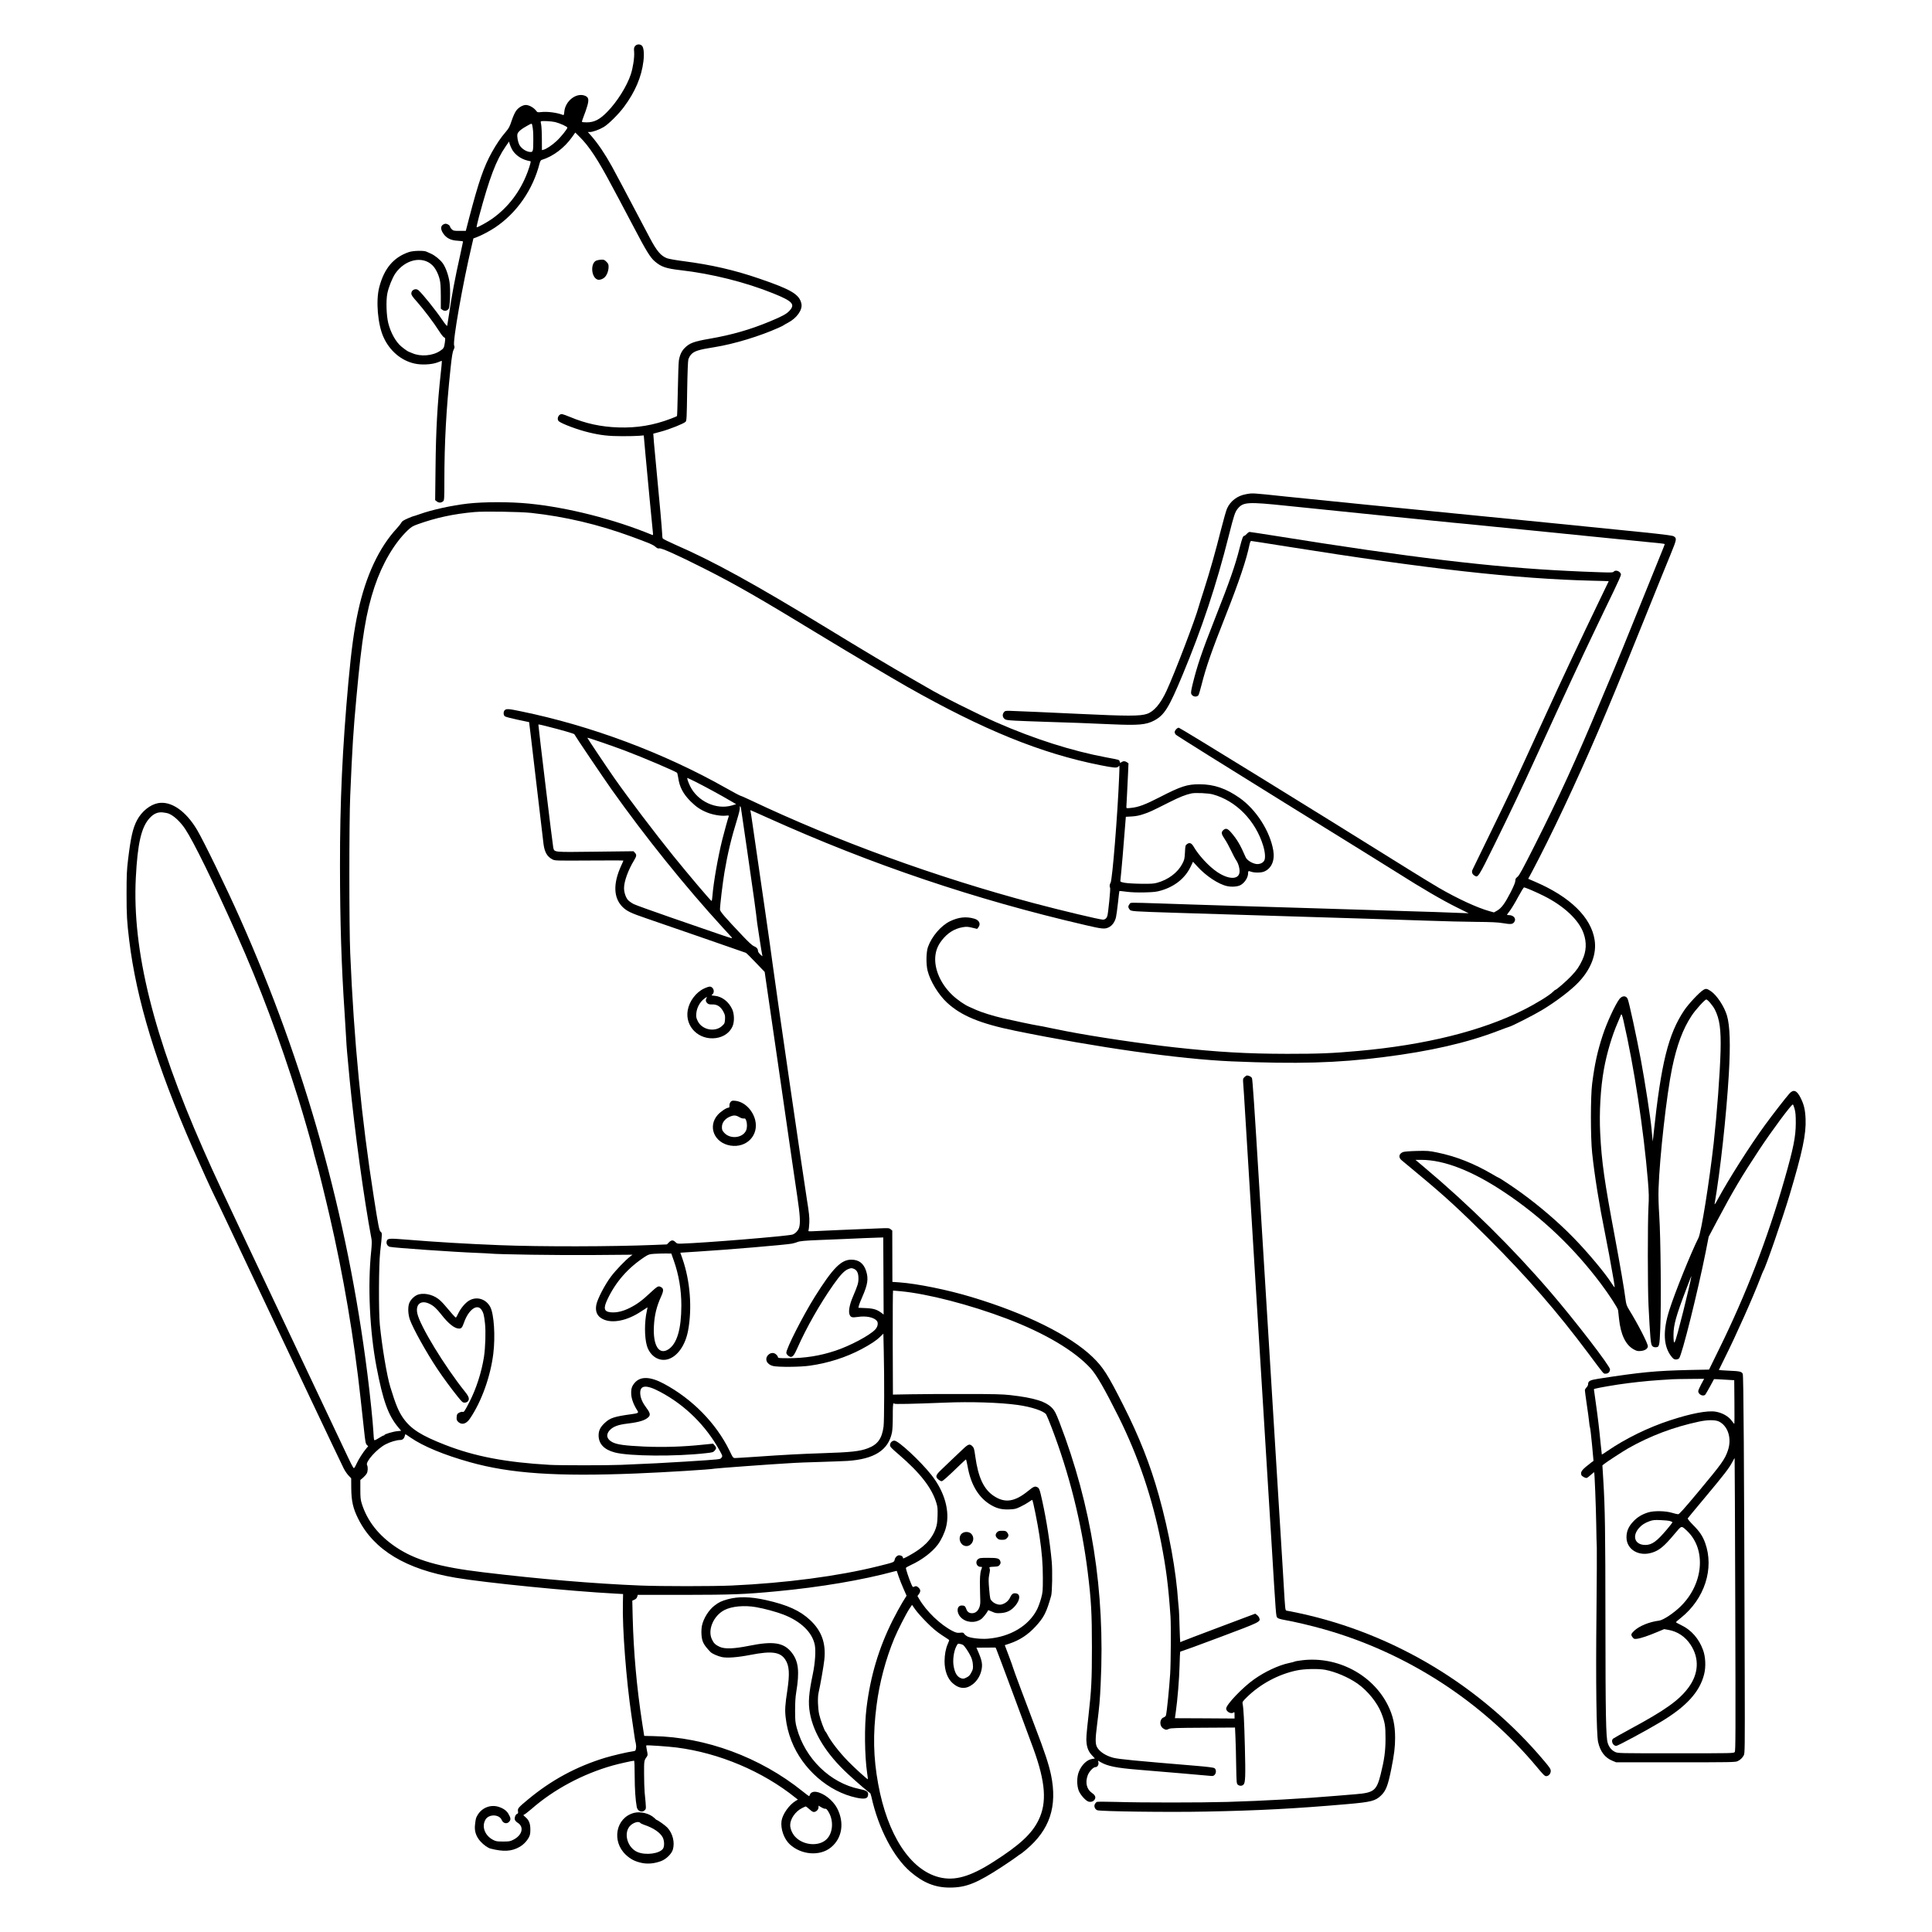 <?xml version="1.0" standalone="no"?>
<!DOCTYPE svg PUBLIC "-//W3C//DTD SVG 20010904//EN"
 "http://www.w3.org/TR/2001/REC-SVG-20010904/DTD/svg10.dtd">
<svg version="1.0" xmlns="http://www.w3.org/2000/svg"
 width="3000pt" height="3000pt" viewBox="0 0 3000 3000"
 preserveAspectRatio="xMidYMid meet">
<g transform="translate(0,3000) scale(0.1,-0.1)"
fill="#000000" stroke="none">
<path d="M9861 29284 c-17 -21 -19 -35 -14 -92 6 -84 -17 -240 -52 -347 -60
-182 -211 -423 -362 -578 -119 -123 -205 -167 -323 -167 -38 0 -71 3 -73 8 -3
4 10 43 27 87 18 44 43 117 56 162 27 96 20 132 -33 155 -135 57 -311 -78
-325 -250 -4 -44 -7 -52 -21 -47 -87 36 -243 56 -336 45 -52 -6 -62 -4 -73 12
-38 54 -113 97 -166 98 -49 0 -115 -39 -151 -89 -20 -27 -49 -91 -70 -155 -32
-97 -44 -118 -96 -179 -73 -85 -138 -180 -213 -314 -123 -222 -201 -445 -350
-1013 l-53 -205 -96 0 c-87 0 -98 2 -121 24 -14 14 -26 30 -26 37 0 24 -52 56
-80 49 -68 -17 -79 -75 -27 -151 49 -72 118 -107 224 -112 45 -3 83 -8 83 -12
0 -5 -20 -98 -44 -208 -81 -359 -133 -640 -176 -937 -12 -82 -24 -156 -26
-164 -3 -8 -34 29 -73 87 -107 157 -305 404 -373 465 -43 37 -111 6 -111 -50
0 -24 18 -51 88 -129 103 -116 267 -333 344 -456 30 -48 64 -91 76 -96 21 -10
21 -14 13 -78 -12 -85 -17 -95 -75 -133 -116 -77 -301 -92 -431 -35 -20 9 -42
18 -49 20 -15 3 -65 37 -121 83 -86 72 -165 213 -203 364 -29 117 -37 343 -15
458 18 94 77 242 124 312 151 218 420 279 575 129 48 -46 92 -131 114 -219 13
-52 17 -113 18 -262 l0 -194 26 -19 c32 -24 73 -16 96 18 21 33 30 287 14 407
-15 108 -60 236 -106 299 -42 58 -125 124 -185 150 -25 11 -56 25 -69 31 -39
19 -207 15 -271 -7 -239 -81 -385 -254 -461 -546 -55 -208 -24 -576 65 -773
95 -213 274 -366 482 -412 108 -25 265 -17 357 17 l67 26 0 -27 c0 -14 -7 -84
-15 -156 -53 -484 -76 -884 -82 -1466 l-6 -515 27 -21 c30 -24 69 -22 98 4 16
15 18 42 18 312 0 595 29 1125 96 1751 20 188 31 255 47 287 16 34 18 47 9 67
-26 57 132 957 273 1552 l26 112 47 17 c79 30 203 95 287 151 339 226 591 589
695 1002 7 25 18 45 28 48 179 54 355 186 476 357 l49 69 69 -69 c145 -142
286 -357 503 -768 26 -49 76 -142 110 -205 34 -63 138 -259 230 -435 186 -356
253 -465 323 -524 99 -85 173 -110 397 -136 485 -55 1013 -187 1445 -362 295
-119 341 -168 250 -267 -48 -52 -108 -85 -310 -169 -301 -125 -586 -207 -932
-267 -248 -43 -313 -68 -390 -147 -46 -48 -74 -110 -87 -193 -5 -36 -12 -243
-16 -460 -4 -217 -10 -398 -13 -401 -4 -4 -45 -21 -92 -39 -271 -104 -531
-147 -820 -137 -270 9 -508 61 -750 163 -58 24 -116 44 -128 44 -51 0 -83 -79
-44 -112 48 -40 297 -133 467 -173 182 -44 307 -58 515 -58 107 0 227 2 265 6
l71 6 27 -302 c33 -361 105 -1120 114 -1196 5 -50 5 -54 -13 -46 -589 243
-1306 425 -1909 485 -291 29 -698 29 -955 0 -249 -29 -551 -95 -744 -164 -53
-19 -96 -33 -96 -31 0 2 -39 -14 -87 -34 -68 -30 -91 -45 -102 -67 -8 -16 -39
-56 -70 -89 -276 -298 -481 -737 -600 -1284 -63 -288 -105 -596 -151 -1096
-94 -1042 -132 -1862 -131 -2860 1 -886 22 -1545 72 -2290 11 -165 22 -343 24
-395 6 -122 14 -217 55 -645 76 -780 221 -1843 339 -2468 5 -31 4 -92 -5 -180
-57 -536 -24 -1246 82 -1802 102 -532 182 -753 340 -941 l43 -51 -58 -6 c-63
-5 -201 -46 -201 -59 0 -4 -6 -8 -12 -8 -7 0 -42 -18 -77 -41 -43 -27 -66 -37
-71 -29 -4 6 -10 68 -13 138 -7 135 -50 556 -92 887 -310 2456 -967 4806
-1980 7079 -206 464 -560 1192 -664 1368 -175 296 -405 454 -606 417 -125 -23
-256 -129 -328 -266 -65 -124 -97 -264 -139 -613 -19 -159 -23 -234 -23 -530
0 -336 6 -430 41 -720 112 -924 422 -1938 987 -3230 128 -292 283 -632 339
-745 28 -55 121 -251 208 -435 87 -184 300 -636 475 -1005 174 -368 535 -1131
802 -1695 267 -564 501 -1056 521 -1094 20 -39 54 -88 76 -110 l39 -41 1 -150
c2 -205 27 -316 109 -480 241 -482 741 -784 1512 -914 461 -78 1786 -210 2475
-246 l125 -7 -3 -142 c-10 -393 52 -1193 134 -1751 20 -132 40 -274 46 -315 5
-41 14 -90 20 -108 5 -19 7 -53 4 -77 -7 -42 -8 -43 -54 -50 -87 -12 -306 -64
-424 -99 -447 -136 -836 -346 -1198 -647 -151 -125 -164 -140 -157 -183 4 -28
2 -36 -13 -41 -24 -7 -44 -58 -36 -90 4 -14 23 -36 45 -49 102 -64 70 -192
-64 -261 -54 -28 -66 -30 -164 -30 -96 0 -111 3 -157 27 -128 68 -179 209
-114 316 53 86 213 81 250 -8 23 -56 85 -68 120 -23 24 31 21 55 -16 119 -30
51 -83 87 -159 110 -123 35 -254 -18 -320 -131 -26 -43 -29 -58 -40 -157 -10
-94 19 -179 87 -253 48 -53 115 -100 155 -110 201 -51 326 -44 448 25 62 35
116 91 147 150 19 36 23 60 23 125 -1 94 -22 145 -82 194 -24 20 -32 31 -21
31 9 0 63 41 120 90 347 304 797 545 1263 676 83 24 307 74 330 74 6 0 10 -86
10 -238 1 -206 11 -361 32 -480 11 -66 81 -94 124 -51 24 24 24 18 -1 274 -5
55 -9 188 -9 295 -1 199 0 204 42 262 16 23 16 30 2 98 -8 40 -13 75 -11 77 7
8 344 -16 472 -32 662 -85 1336 -370 1846 -780 l37 -29 -36 -21 c-101 -62
-203 -207 -218 -312 -16 -122 38 -276 127 -360 179 -167 469 -190 641 -49 175
143 212 386 94 611 -65 122 -209 234 -323 251 -49 7 -88 -10 -99 -46 -3 -11
-9 -20 -13 -20 -4 0 -49 34 -100 75 -656 528 -1504 842 -2318 857 l-141 3 -32
205 c-85 553 -133 1095 -147 1640 l-6 255 33 15 c23 10 37 25 43 45 l9 30 716
0 c751 1 941 8 1446 56 677 64 1320 173 1824 309 19 5 35 8 36 7 1 -1 14 -40
29 -87 16 -47 50 -133 76 -191 l47 -107 -64 -103 c-35 -57 -103 -183 -152
-279 -215 -429 -346 -867 -406 -1360 -35 -283 -30 -741 10 -1015 8 -49 12 -91
11 -93 -6 -6 -211 180 -305 277 -141 145 -269 310 -326 421 -10 19 -21 37 -25
40 -17 11 -82 187 -100 269 -21 94 -26 264 -10 334 29 127 81 426 90 516 27
256 -42 447 -220 614 -158 148 -352 236 -685 311 -237 54 -432 58 -595 13 -99
-28 -137 -46 -205 -98 -89 -68 -170 -196 -195 -310 -7 -32 -11 -91 -8 -135 7
-115 31 -162 141 -277 26 -26 112 -64 177 -78 83 -17 242 -5 448 35 323 63
457 45 535 -73 63 -95 71 -218 33 -474 -35 -228 -40 -308 -27 -422 15 -134 43
-245 91 -369 171 -437 575 -789 1010 -881 135 -28 180 -14 180 56 0 41 -30 59
-136 80 -453 92 -843 472 -972 947 -23 87 -26 115 -26 272 0 121 5 208 17 280
54 326 36 483 -69 618 -123 157 -285 183 -664 106 -235 -47 -376 -52 -455 -16
-65 30 -93 56 -121 117 -70 147 26 368 196 455 114 58 306 76 486 45 134 -23
317 -73 429 -116 269 -104 445 -273 486 -467 19 -91 6 -283 -29 -452 -64 -305
-75 -445 -47 -606 56 -318 258 -642 593 -952 149 -137 329 -292 340 -292 5 0
15 -26 22 -57 108 -491 343 -941 608 -1169 199 -170 382 -244 608 -244 256 0
420 66 819 327 88 58 186 125 218 149 31 24 60 44 63 44 4 0 43 31 88 69 367
309 487 670 386 1161 -35 164 -98 357 -246 742 -146 382 -344 912 -344 923 0
5 -29 86 -64 179 l-64 170 72 24 c159 53 287 137 405 265 131 142 170 219 243
477 16 58 22 385 9 531 -26 289 -81 644 -147 942 -40 183 -47 201 -81 216 -35
16 -56 7 -137 -59 -210 -172 -363 -194 -536 -78 -155 103 -241 287 -286 613
-16 116 -21 133 -45 158 -42 41 -63 35 -147 -45 -42 -40 -117 -111 -167 -158
-49 -48 -125 -119 -167 -160 -90 -85 -98 -111 -47 -154 17 -14 39 -26 50 -26
18 0 86 61 287 255 46 44 86 81 90 83 4 1 15 -43 25 -98 46 -274 158 -472 330
-588 107 -71 192 -95 314 -90 89 3 106 7 177 41 44 21 101 53 128 72 26 19 52
35 56 35 10 0 84 -366 112 -555 39 -262 53 -437 53 -655 0 -201 -1 -222 -26
-315 -15 -55 -42 -131 -61 -170 -129 -260 -420 -434 -772 -461 -106 -8 -264
10 -314 36 -19 10 -41 28 -48 40 -12 20 -20 22 -65 17 -44 -4 -61 0 -112 25
-191 96 -414 310 -525 504 l-24 41 22 30 c29 40 28 68 -3 98 -26 27 -46 31
-75 15 -15 -8 -21 -2 -40 43 -36 82 -88 240 -83 251 2 6 38 27 80 46 167 76
331 201 417 318 52 71 105 183 126 269 63 246 -22 549 -226 808 -171 216 -514
535 -576 535 -36 0 -68 -32 -68 -70 0 -25 18 -45 133 -143 337 -290 516 -520
587 -755 19 -62 21 -90 18 -200 -3 -104 -9 -140 -29 -198 -61 -169 -188 -297
-419 -423 -84 -45 -90 -47 -90 -26 0 17 -30 35 -58 35 -30 0 -63 -32 -70 -69
-9 -40 -7 -39 -256 -101 -617 -154 -1438 -262 -2276 -300 -289 -13 -1092 -13
-1415 0 -718 29 -1566 100 -2445 206 -680 81 -1050 188 -1350 389 -270 181
-447 406 -532 675 -20 64 -23 96 -23 222 l0 147 43 36 c23 21 49 50 57 66 18
33 20 102 4 130 -27 50 153 251 287 321 72 38 173 68 230 68 35 0 59 22 69 63
4 15 9 27 10 27 2 0 39 -24 82 -54 196 -135 523 -270 921 -381 627 -176 1346
-225 2582 -175 449 18 1161 62 1215 75 24 6 917 71 1090 80 66 3 140 8 165 10
25 2 198 9 385 14 187 6 378 13 425 16 416 28 633 166 690 440 8 37 13 135 13
253 -1 127 3 194 10 199 6 4 12 2 14 -3 3 -10 279 -4 785 16 401 17 857 2
1131 -36 214 -30 407 -94 442 -148 8 -12 46 -103 84 -202 275 -718 466 -1483
560 -2239 55 -443 66 -642 66 -1175 0 -503 -8 -660 -52 -1050 -36 -322 -39
-368 -31 -438 9 -81 36 -139 87 -192 23 -23 41 -44 41 -45 0 -1 -19 -5 -42 -8
-81 -11 -167 -95 -208 -204 -31 -82 -31 -206 0 -288 26 -66 109 -159 154 -171
38 -9 73 3 92 31 24 36 11 69 -40 104 -83 57 -108 162 -66 275 22 58 86 126
118 126 31 0 55 35 48 70 l-6 31 43 -25 c106 -61 246 -89 581 -116 331 -27
1047 -88 1113 -95 44 -5 55 -3 72 14 29 29 28 86 -1 105 -16 10 -103 21 -278
36 -975 81 -1203 103 -1295 126 -117 31 -214 95 -252 167 -26 51 -26 126 1
337 38 307 45 383 57 645 70 1432 -140 2762 -641 4063 -51 132 -72 173 -106
211 -97 108 -279 165 -656 208 -125 14 -252 17 -703 17 -302 1 -678 -1 -835
-4 l-285 -5 -3 807 c-1 445 1 808 5 808 5 0 58 -5 118 -10 417 -39 1075 -209
1645 -425 592 -224 1057 -500 1307 -775 91 -101 216 -318 432 -750 306 -615
524 -1259 660 -1950 79 -407 113 -672 146 -1150 9 -140 6 -714 -5 -890 -15
-230 -49 -572 -65 -645 -2 -11 -18 -26 -35 -32 -67 -25 -71 -134 -5 -174 36
-23 48 -23 88 -4 27 12 116 15 528 17 l496 3 7 -155 c4 -85 9 -281 11 -435 5
-269 6 -281 26 -298 28 -22 64 -22 88 2 29 29 33 128 21 591 -10 394 -20 590
-35 665 -6 27 1 37 67 102 208 204 489 355 771 414 120 26 343 30 447 10 162
-32 354 -114 498 -213 157 -110 309 -297 372 -460 56 -145 64 -196 64 -393 0
-197 -18 -328 -76 -560 -63 -249 -104 -282 -383 -305 -71 -6 -207 -17 -301
-25 -504 -43 -1144 -79 -1694 -95 -419 -12 -1340 -12 -1730 0 -156 4 -292 5
-300 0 -9 -5 -22 -20 -29 -34 -18 -33 0 -80 37 -95 48 -19 1100 -33 1687 -21
827 16 1392 46 2197 116 367 32 434 49 521 132 78 75 108 152 161 415 45 227
59 337 59 482 0 199 -32 346 -113 508 -238 475 -782 761 -1327 697 -59 -7
-112 -16 -118 -20 -5 -4 -47 -15 -92 -24 -160 -34 -374 -134 -542 -254 -179
-127 -431 -392 -431 -452 0 -52 83 -93 118 -58 9 9 12 0 12 -42 l0 -55 -463 3
-463 2 13 93 c27 188 54 518 59 717 3 113 7 211 9 217 3 7 12 13 22 13 10 1
279 99 598 219 626 235 631 238 609 297 -5 15 -21 36 -36 47 l-27 20 -553
-208 c-304 -114 -565 -214 -580 -221 -15 -8 -29 -14 -31 -14 -2 0 -7 107 -11
237 -3 131 -8 249 -10 263 -2 14 -7 68 -11 120 -33 491 -141 1087 -301 1660
-133 477 -304 911 -554 1405 -239 473 -311 585 -475 744 -351 337 -1033 676
-1877 930 -373 113 -847 209 -1127 229 l-104 7 -1 398 -1 399 -25 20 c-24 20
-34 20 -180 14 -446 -18 -869 -36 -979 -42 -119 -6 -124 -6 -116 12 4 11 9 64
12 119 3 82 -3 145 -37 355 -73 466 -482 3273 -530 3640 -16 124 -70 506 -120
850 -81 556 -137 943 -201 1385 -11 77 -22 148 -25 158 -3 9 -3 17 -1 17 2 0
125 -54 273 -121 1613 -726 3212 -1266 4929 -1664 260 -61 299 -64 360 -35 55
26 97 85 114 158 6 26 20 127 31 226 10 98 20 179 22 181 2 1 53 -4 113 -12
73 -9 167 -13 280 -10 147 4 182 8 260 31 210 63 368 191 453 368 l37 77 64
-70 c136 -151 335 -282 468 -309 70 -15 158 -8 203 15 64 33 119 116 120 181
0 41 4 44 48 28 51 -18 155 -17 200 2 116 48 170 172 143 330 -51 298 -265
632 -521 813 -211 148 -397 212 -620 213 -195 1 -291 -30 -625 -202 -224 -115
-328 -154 -443 -165 -71 -8 -72 -7 -72 16 0 13 4 98 10 189 5 91 12 237 16
326 l7 161 -24 17 c-29 20 -58 21 -86 1 -19 -14 -21 -13 -27 10 -7 28 3 25
-211 65 -532 100 -1110 284 -1696 540 -308 135 -884 424 -1084 545 -38 23
-160 93 -270 155 -227 128 -783 460 -1265 755 -1140 696 -1783 1050 -2379
1309 -100 44 -186 87 -190 95 -5 9 -9 41 -9 72 -1 30 -13 177 -26 325 -26 275
-77 825 -101 1084 -7 80 -12 145 -11 146 0 0 54 14 119 32 138 37 357 125 383
153 16 17 18 61 24 477 5 297 12 470 19 494 7 21 23 51 38 68 48 58 117 80
371 120 300 48 700 169 997 303 39 17 72 34 75 38 3 3 34 21 70 40 131 69 222
197 205 288 -28 148 -152 223 -652 394 -390 134 -743 215 -1181 272 -113 14
-227 35 -255 45 -95 36 -161 114 -269 320 -394 747 -530 1004 -586 1105 -111
200 -212 349 -319 473 l-55 62 31 0 c46 0 147 37 216 78 75 45 232 201 314
312 174 234 273 467 302 709 14 117 5 211 -22 240 -29 30 -82 28 -108 -5z
m-1242 -1179 c74 -18 191 -71 191 -87 0 -21 -103 -149 -170 -210 -70 -65 -157
-122 -200 -133 l-25 -6 -1 178 c0 98 -6 197 -11 220 -6 23 -8 44 -5 48 11 11
159 4 221 -10z m-355 -47 c14 -66 17 -109 17 -232 0 -170 -4 -186 -42 -186
-63 0 -143 52 -175 112 -21 41 -37 125 -30 163 7 37 58 81 159 136 63 35 65
35 71 7z m-316 -373 c43 -83 138 -153 241 -178 l52 -12 -6 -35 c-4 -19 -23
-78 -42 -130 -112 -300 -297 -545 -548 -725 -73 -52 -222 -135 -243 -135 -5 0
11 73 35 163 165 612 266 878 416 1095 l51 74 11 -39 c7 -21 21 -56 33 -78z
m297 -5649 c526 -57 1040 -178 1555 -366 278 -102 341 -128 378 -161 26 -23
41 -29 59 -24 33 8 276 -101 683 -306 500 -252 853 -454 1895 -1089 375 -228
1036 -620 1270 -753 1188 -673 2079 -1035 2997 -1218 217 -43 259 -46 282 -24
8 8 16 15 18 15 2 0 0 -75 -4 -167 -23 -582 -106 -1609 -133 -1650 -16 -24
-19 -61 -7 -80 8 -13 -30 -391 -43 -435 -12 -38 -36 -58 -70 -58 -48 0 -653
144 -1070 255 -1508 400 -3069 968 -4401 1600 -72 34 -141 65 -155 68 -13 3
-116 58 -229 122 -963 544 -2090 966 -3178 1189 -195 41 -228 43 -254 19 -23
-21 -24 -75 0 -95 9 -9 98 -32 197 -53 99 -20 181 -38 181 -38 1 -1 50 -411
108 -912 58 -500 110 -943 116 -984 17 -124 56 -192 135 -234 40 -22 43 -22
573 -19 292 2 532 2 532 -1 0 -2 -16 -40 -36 -83 -126 -276 -118 -496 22 -636
65 -65 129 -96 364 -176 226 -77 1526 -527 1551 -537 9 -3 78 -72 154 -152
l139 -145 18 -127 c10 -69 91 -623 179 -1231 248 -1717 267 -1847 310 -2135
42 -281 49 -405 28 -475 -14 -48 -59 -95 -103 -110 -75 -24 -1376 -131 -1726
-141 -59 -2 -69 0 -92 24 -35 35 -63 34 -101 -4 l-31 -32 -196 -8 c-642 -27
-1765 -29 -2395 -4 -528 21 -980 48 -1449 86 -281 23 -300 21 -312 -27 -10
-37 14 -76 51 -85 61 -15 1008 -81 1355 -94 85 -3 173 -8 195 -10 138 -14
1048 -27 1589 -23 l628 5 -33 -25 c-77 -59 -226 -214 -300 -312 -96 -126 -215
-356 -230 -443 -19 -106 15 -178 104 -221 145 -71 377 -24 592 120 53 35 98
64 100 64 1 0 -4 -26 -11 -57 -38 -166 -38 -409 1 -540 48 -160 188 -250 327
-209 147 43 269 215 312 442 66 350 33 773 -86 1116 l-34 96 90 6 c50 4 127 9
171 11 459 28 1369 105 1472 124 29 6 67 17 86 25 36 15 114 22 332 31 72 3
238 10 370 15 132 5 285 12 340 15 55 2 143 6 195 7 l95 3 3 -598 3 -599 -34
26 c-69 52 -124 69 -245 74 l-113 5 7 30 c3 17 28 81 55 142 83 190 96 278 59
396 -37 120 -113 179 -231 179 -158 0 -287 -131 -566 -575 -185 -296 -443
-802 -443 -871 0 -25 43 -64 70 -64 32 0 56 33 105 145 140 315 346 677 557
978 107 152 171 219 232 242 41 16 50 16 82 4 51 -20 74 -66 74 -151 0 -71
-10 -104 -88 -288 -49 -114 -68 -216 -52 -266 17 -50 37 -57 131 -43 128 19
245 -5 293 -59 28 -32 17 -95 -26 -139 -87 -91 -388 -251 -614 -326 -244 -81
-471 -117 -739 -117 -133 0 -155 2 -155 15 0 9 -11 27 -25 40 -35 36 -88 34
-126 -4 -61 -62 -24 -148 74 -172 79 -19 423 -17 572 5 289 41 562 129 805
258 137 73 228 133 286 190 l51 49 6 -278 c10 -407 8 -1076 -3 -1163 -25 -190
-92 -282 -248 -340 -123 -46 -257 -61 -697 -75 -323 -10 -619 -26 -1045 -56
-151 -10 -291 -19 -311 -19 -36 0 -36 0 -92 116 -208 425 -577 801 -1017 1037
-213 114 -366 119 -455 14 -46 -54 -58 -95 -53 -182 5 -72 39 -162 95 -248 24
-36 14 -42 -96 -57 -257 -35 -326 -57 -406 -131 -73 -67 -100 -121 -100 -199
1 -131 87 -221 253 -264 224 -59 947 -64 1412 -11 103 11 116 15 137 39 29 34
29 48 0 82 l-24 27 -159 -16 c-300 -32 -610 -42 -910 -29 -300 14 -420 30
-493 67 -89 45 -107 116 -46 184 54 59 129 88 280 106 180 22 269 49 322 98
36 32 29 68 -25 139 -64 85 -94 152 -100 220 -11 142 86 154 308 36 391 -207
715 -528 929 -920 42 -76 42 -78 24 -102 -21 -28 6 -25 -553 -61 -350 -22
-526 -31 -1005 -51 -220 -9 -951 -9 -1110 0 -682 39 -1165 131 -1625 311 -367
143 -527 244 -646 410 -74 105 -119 211 -204 490 -53 174 -128 624 -162 965
-20 210 -17 931 5 1130 32 282 33 295 9 312 -23 15 -36 82 -106 528 -193 1228
-311 2444 -368 3800 -18 412 -18 2040 0 2445 33 768 47 998 98 1545 83 910
148 1305 280 1700 119 356 306 674 510 871 60 57 81 70 159 98 281 101 556
161 880 190 146 14 713 5 880 -13z m258 -3317 c212 -53 412 -111 415 -120 8
-21 443 -665 576 -854 526 -741 1143 -1509 1735 -2155 58 -63 116 -127 130
-142 23 -26 11 -23 -205 51 -126 44 -458 159 -739 255 -280 97 -538 190 -572
206 -34 17 -75 46 -92 65 -35 40 -61 119 -61 185 0 103 64 280 156 431 40 66
42 87 12 118 l-21 23 -593 -7 c-665 -8 -633 -11 -653 63 -8 26 -231 1876 -231
1909 0 7 26 2 143 -28z m1207 -377 c278 -105 776 -317 803 -342 4 -4 12 -37
18 -74 20 -146 76 -253 194 -371 85 -84 154 -131 257 -172 83 -34 209 -56 282
-49 49 5 57 4 52 -9 -13 -35 -67 -230 -100 -360 -68 -274 -136 -662 -153 -872
-3 -46 -9 -83 -14 -83 -12 0 -350 399 -590 695 -291 360 -703 904 -921 1215
-124 178 -418 617 -418 624 0 8 386 -125 590 -202z m1093 -483 c137 -69 401
-212 537 -293 l91 -53 -63 -19 c-242 -74 -538 62 -653 301 -32 68 -51 125 -40
125 3 0 60 -28 128 -61z m8029 -194 c362 -99 664 -407 783 -799 30 -99 37
-191 16 -229 -20 -38 -74 -60 -125 -53 -65 10 -144 60 -163 104 -83 192 -133
277 -226 385 -55 64 -84 72 -124 35 -33 -31 -29 -59 23 -135 26 -37 70 -118
99 -179 29 -62 66 -132 83 -156 35 -51 57 -141 48 -191 -20 -109 -174 -103
-346 13 -126 84 -287 258 -365 393 -33 57 -64 69 -103 40 -26 -19 -27 -26 -32
-129 -6 -102 -8 -114 -44 -182 -71 -133 -215 -241 -386 -289 -53 -15 -98 -18
-250 -16 -102 1 -216 8 -255 15 -60 11 -70 16 -68 33 14 119 55 596 78 906 l7
86 91 5 c66 4 118 14 182 36 94 31 116 41 400 184 165 83 254 118 346 138 61
13 262 4 331 -15z m-7327 -207 c2 -13 48 -324 101 -693 117 -818 122 -848 135
-960 14 -125 13 -123 53 -380 19 -126 38 -241 42 -255 6 -24 5 -23 -30 9 -20
19 -36 43 -36 54 0 33 -19 56 -63 75 -30 13 -85 64 -183 168 -271 286 -344
371 -344 401 0 69 43 423 70 582 47 281 107 532 197 821 25 80 43 157 41 172
-5 33 9 38 17 6z m-8882 -93 c79 -33 175 -123 251 -235 129 -192 444 -834 798
-1630 364 -816 669 -1630 957 -2550 81 -259 211 -710 236 -820 9 -41 24 -97
33 -125 8 -27 16 -57 17 -65 1 -8 5 -22 9 -30 9 -21 137 -541 191 -777 217
-936 382 -1908 484 -2848 16 -148 40 -367 53 -485 20 -187 25 -218 44 -236
l21 -21 -29 -34 c-50 -59 -122 -171 -153 -241 -16 -37 -34 -66 -40 -65 -13 4
-40 58 -169 332 -57 121 -460 974 -896 1895 -1036 2189 -1085 2294 -1277 2730
-770 1746 -1102 3086 -1044 4212 27 529 85 781 211 921 64 71 127 100 207 92
34 -3 77 -12 96 -20z m7840 -6940 c78 -222 117 -454 117 -698 -1 -365 -67
-590 -199 -678 -147 -97 -244 55 -227 361 9 172 42 306 114 463 40 89 38 122
-11 145 -36 17 -51 8 -162 -95 -123 -116 -203 -175 -316 -232 -108 -54 -207
-77 -297 -68 -104 11 -116 60 -48 204 130 273 320 488 581 659 55 35 68 40
145 45 47 3 125 5 175 5 l89 -1 39 -110z m3926 -5616 c92 -93 156 -146 236
-199 61 -39 112 -74 114 -76 2 -2 -8 -30 -22 -61 -32 -73 -49 -165 -50 -268 0
-144 45 -268 123 -339 105 -95 212 -100 318 -17 62 50 107 120 128 201 26 102
16 161 -59 330 l-15 35 148 1 149 1 14 -31 c14 -29 459 -1226 573 -1538 190
-523 213 -840 80 -1111 -103 -212 -293 -388 -701 -648 -361 -231 -602 -299
-841 -239 -448 112 -803 655 -948 1450 -75 410 -83 771 -25 1218 44 349 142
719 276 1042 49 119 185 386 234 459 l41 61 50 -72 c28 -40 108 -130 177 -199z
m563 -350 c23 -12 94 -117 125 -186 16 -35 28 -81 30 -122 4 -58 2 -73 -24
-121 -23 -44 -38 -60 -75 -78 -41 -21 -52 -22 -81 -13 -63 21 -100 80 -119
190 -16 92 1 223 38 299 25 51 27 53 58 46 17 -3 39 -10 48 -15z m-2136 -2545
c10 4 25 -10 45 -42 88 -138 75 -336 -28 -434 -121 -115 -365 -93 -489 45 -44
49 -74 121 -74 177 0 95 80 212 182 263 29 15 56 27 60 27 4 0 31 -21 59 -46
42 -37 56 -44 78 -39 33 8 61 40 61 72 l0 25 46 -27 c25 -15 52 -24 60 -21z"/>
<path d="M10932 14650 c-125 -59 -229 -197 -253 -337 -45 -255 174 -469 439
-432 118 17 211 82 255 178 33 71 31 197 -5 273 -54 115 -158 195 -268 205
-57 6 -58 6 -38 23 44 35 15 120 -41 120 -14 0 -54 -13 -89 -30z m38 -149
c-16 -31 -12 -56 13 -79 17 -16 34 -20 79 -19 75 2 129 -34 171 -113 25 -48
28 -63 25 -119 -4 -59 -7 -66 -45 -101 -109 -102 -311 -63 -378 74 -24 49 -27
65 -23 119 8 91 56 179 127 232 42 30 45 31 31 6z"/>
<path d="M11346 12891 c-12 -14 -20 -35 -19 -56 1 -26 -3 -35 -15 -35 -31 0
-119 -59 -165 -109 -163 -182 -56 -440 198 -480 250 -38 441 162 381 399 -41
158 -170 283 -310 297 -43 4 -54 2 -70 -16z m131 -236 c24 -15 54 -25 70 -23
24 3 29 -2 40 -32 17 -50 16 -116 -3 -157 -56 -116 -246 -135 -338 -33 -31 34
-36 47 -36 89 0 65 42 123 113 157 66 30 100 30 154 -1z"/>
<path d="M6475 9891 c-49 -23 -99 -74 -119 -123 -25 -59 -21 -175 9 -260 48
-136 257 -512 428 -768 84 -126 213 -301 314 -427 67 -83 78 -93 107 -93 19 0
40 8 49 18 31 34 21 72 -39 147 -320 399 -705 1031 -744 1221 -30 142 56 211
186 150 66 -31 110 -71 188 -170 110 -141 205 -216 274 -216 37 0 49 15 77 93
70 201 205 299 272 198 30 -44 40 -84 54 -211 14 -127 6 -374 -16 -520 -37
-236 -120 -495 -225 -698 -72 -141 -87 -163 -105 -156 -21 8 -73 -15 -85 -37
-6 -10 -10 -36 -10 -57 0 -33 6 -45 31 -66 55 -46 121 -25 176 56 179 262 319
652 363 1008 33 272 11 611 -46 723 -66 127 -211 172 -329 102 -59 -34 -128
-116 -168 -197 -17 -37 -35 -68 -39 -68 -7 0 -78 79 -170 190 -30 36 -76 82
-104 102 -96 73 -242 99 -329 59z"/>
<path d="M9260 25954 c-94 -40 -82 -257 17 -295 31 -11 85 6 116 39 33 34 57
101 57 159 0 38 -5 50 -34 79 -30 30 -39 33 -81 32 -25 -1 -59 -8 -75 -14z"/>
<path d="M19343 22325 c-129 -23 -237 -105 -289 -220 -14 -29 -56 -179 -95
-332 -84 -335 -175 -656 -264 -933 -37 -113 -72 -227 -80 -255 -48 -184 -377
-1045 -501 -1312 -93 -201 -196 -322 -304 -358 -107 -36 -298 -36 -1055 0
-416 20 -969 44 -1069 47 -71 2 -80 0 -97 -21 -26 -32 -24 -73 5 -100 22 -21
38 -24 178 -32 84 -4 313 -13 508 -19 335 -10 566 -18 985 -37 413 -18 532 -8
656 58 160 85 228 195 444 714 298 715 525 1397 715 2155 82 323 97 370 141
423 84 102 157 106 759 43 430 -45 649 -67 1625 -166 275 -28 565 -57 645 -65
80 -8 219 -22 310 -31 91 -9 181 -17 200 -19 50 -5 230 -23 400 -40 137 -13
285 -28 605 -60 77 -8 212 -21 300 -30 349 -35 466 -46 605 -61 160 -16 430
-43 500 -50 25 -2 90 -8 145 -14 150 -16 391 -40 468 -47 37 -3 67 -9 67 -13
0 -4 -23 -63 -51 -131 -28 -68 -188 -464 -356 -879 -167 -415 -335 -827 -373
-915 -38 -88 -138 -326 -223 -530 -373 -892 -634 -1463 -1014 -2217 -191 -378
-242 -473 -269 -493 -27 -21 -34 -33 -34 -61 0 -24 -23 -80 -70 -174 -90 -176
-144 -250 -211 -289 l-51 -29 -72 20 c-189 53 -493 193 -786 363 -74 43 -290
175 -480 293 -1457 910 -3537 2192 -3556 2192 -25 0 -64 -43 -64 -70 0 -10 8
-27 18 -38 9 -12 764 -484 1677 -1050 913 -565 1703 -1055 1755 -1089 391
-248 711 -435 945 -550 l170 -84 -145 5 c-294 12 -443 17 -765 26 -181 5 -395
12 -475 15 -80 3 -300 10 -490 15 -190 5 -408 12 -485 15 -77 3 -300 10 -495
15 -195 5 -420 12 -500 15 -80 3 -296 10 -480 15 -184 5 -398 12 -475 15 -77
3 -279 10 -450 15 -540 17 -484 18 -506 -9 -24 -30 -24 -52 1 -83 23 -30 24
-30 745 -53 429 -14 671 -21 1938 -60 268 -8 709 -22 980 -30 270 -8 699 -22
952 -31 253 -9 600 -18 771 -19 235 -2 336 -7 412 -20 122 -20 149 -18 174 16
38 50 -6 109 -82 109 -16 0 -30 2 -30 4 0 3 21 33 48 68 26 35 83 129 126 211
44 81 84 147 91 147 21 0 186 -71 304 -130 317 -158 549 -376 621 -584 50
-140 43 -278 -19 -411 -49 -105 -86 -159 -170 -248 -70 -75 -233 -217 -248
-217 -5 0 -20 -12 -34 -26 -52 -56 -259 -184 -468 -289 -649 -325 -1519 -541
-2556 -634 -412 -37 -612 -45 -1110 -45 -621 1 -1076 27 -1740 100 -491 54
-1249 166 -1680 250 -95 18 -222 44 -250 50 -70 16 -175 36 -204 40 -45 6
-384 77 -542 114 -148 34 -329 91 -414 129 -33 15 -80 36 -105 47 -75 32 -191
113 -268 188 -176 170 -275 396 -259 592 9 95 37 168 98 248 88 116 196 185
326 208 60 10 79 9 147 -7 l79 -19 18 23 c42 52 15 113 -60 135 -128 38 -246
25 -381 -40 -140 -69 -283 -236 -341 -400 -28 -80 -31 -267 -5 -369 40 -160
168 -370 299 -492 220 -205 515 -327 1057 -438 1266 -259 2555 -441 3365 -476
1019 -43 1633 -26 2365 67 716 90 1290 222 1765 404 88 34 169 63 180 66 37 7
380 182 505 257 220 132 457 312 575 438 192 204 280 438 246 654 -54 350
-378 667 -918 900 l-113 49 59 110 c287 539 689 1392 1021 2166 196 457 347
823 705 1710 280 695 341 844 427 1054 96 236 98 246 46 279 -16 10 -167 30
-478 62 -766 78 -1888 190 -2650 265 -881 86 -2509 249 -2900 290 -537 57
-505 55 -617 35z"/>
<path d="M19360 21710 c-15 -16 -32 -30 -38 -30 -20 0 -32 -31 -72 -185 -70
-276 -153 -515 -388 -1110 -200 -507 -273 -724 -343 -1009 -24 -102 -29 -134
-20 -153 19 -42 82 -53 110 -19 6 8 29 83 50 167 69 273 153 515 384 1099 198
502 314 849 358 1068 8 38 18 62 26 62 7 0 253 -38 546 -85 2185 -348 3571
-503 4745 -532 144 -3 262 -7 262 -8 0 -1 -79 -165 -176 -366 -240 -497 -534
-1121 -791 -1684 -367 -803 -418 -912 -543 -1180 -67 -143 -228 -476 -357
-740 -129 -264 -241 -493 -248 -510 -16 -37 -6 -68 30 -91 55 -36 58 -32 310
479 238 483 430 888 665 1402 438 958 699 1521 920 1980 40 83 92 191 115 240
24 50 93 193 154 319 61 126 111 239 111 251 0 49 -81 85 -111 49 -12 -14 -36
-16 -214 -10 -110 4 -240 8 -290 11 -49 3 -144 7 -210 10 -1172 56 -2447 208
-4547 545 -208 33 -385 60 -394 60 -9 0 -29 -13 -44 -30z"/>
<path d="M26450 14629 c-62 -37 -233 -220 -299 -319 -246 -369 -357 -815 -474
-1915 l-13 -120 -7 65 c-4 36 -9 94 -12 130 -13 154 -103 739 -166 1075 -68
364 -182 889 -204 942 -23 56 -86 56 -129 0 -67 -89 -197 -371 -259 -562 -83
-253 -125 -448 -164 -750 -26 -201 -26 -836 0 -1080 38 -357 111 -811 201
-1253 33 -160 90 -469 134 -724 10 -60 16 -108 13 -108 -3 0 -24 28 -46 63
-97 154 -368 478 -589 705 -234 240 -521 488 -816 702 -117 85 -334 230 -345
230 -4 0 -45 23 -92 51 -293 172 -571 283 -871 344 -123 25 -146 27 -315 23
-109 -3 -194 -10 -211 -17 -66 -27 -75 -84 -21 -128 19 -15 62 -50 94 -78 32
-27 116 -97 186 -155 387 -321 626 -540 1061 -975 617 -617 1072 -1140 1560
-1793 255 -342 229 -312 268 -312 39 0 66 28 66 67 0 51 -539 752 -923 1199
-588 685 -1268 1357 -1965 1942 l-133 112 88 0 c357 0 794 -170 1293 -503 578
-386 1071 -852 1495 -1416 126 -167 264 -379 270 -414 2 -18 10 -78 15 -135
26 -248 103 -407 230 -476 44 -24 60 -28 106 -24 64 5 108 33 112 71 5 37
-150 340 -293 572 -37 61 -44 82 -54 160 -21 163 -81 513 -166 970 -163 869
-204 1158 -227 1603 -17 326 5 711 58 1002 44 245 127 524 214 721 23 52 44
102 47 112 10 34 20 16 42 -80 164 -714 313 -1688 380 -2493 15 -188 17 -254
8 -405 -13 -256 -13 -1247 1 -1525 25 -496 34 -600 55 -626 13 -17 29 -24 51
-24 63 0 65 9 77 296 16 364 6 1414 -16 1744 -11 168 -15 313 -11 425 16 488
126 1463 210 1870 74 357 169 611 304 814 58 89 205 251 227 251 22 0 102 -95
134 -158 74 -146 96 -310 88 -637 -10 -366 -56 -973 -107 -1435 -70 -619 -193
-1386 -236 -1471 -114 -226 -366 -848 -452 -1120 -106 -331 -93 -573 38 -731
25 -30 39 -38 64 -38 19 0 40 8 49 18 44 48 289 1032 413 1652 l46 235 135
255 c241 454 378 685 649 1095 195 296 499 705 523 705 5 0 17 -30 27 -67 15
-53 19 -102 19 -223 -1 -213 -36 -387 -177 -880 -262 -915 -593 -1773 -1015
-2631 l-155 -316 -307 -6 c-524 -12 -753 -34 -1411 -136 -134 -21 -160 -35
-160 -87 0 -13 -11 -34 -25 -48 -14 -14 -25 -34 -25 -44 0 -11 13 -109 29
-218 17 -110 33 -233 37 -274 3 -41 10 -82 14 -90 4 -8 18 -127 31 -264 l23
-250 -34 -25 c-148 -113 -173 -145 -154 -196 7 -18 55 -45 79 -45 9 0 38 21
66 47 27 25 51 44 53 42 7 -8 27 -518 32 -799 2 -157 6 -323 9 -370 2 -47 0
-499 -5 -1005 -12 -1076 -1 -1891 25 -2014 33 -149 107 -246 224 -293 l56 -23
925 0 c844 0 928 1 960 17 44 21 75 50 97 91 17 30 18 101 15 1232 -10 3444
-18 4670 -31 4693 -19 35 -48 41 -216 48 -85 4 -155 9 -155 11 0 2 41 85 91
185 173 345 445 955 554 1243 21 55 41 105 45 110 33 45 298 810 409 1180 200
670 258 946 248 1180 -6 143 -25 223 -77 327 -59 119 -112 138 -177 64 -59
-67 -259 -325 -373 -481 -234 -320 -568 -846 -735 -1155 -33 -63 -54 -93 -51
-75 87 498 182 1363 221 2013 27 462 18 753 -29 913 -42 140 -156 314 -248
377 -62 42 -78 45 -118 21z m-235 -4671 c-59 -250 -95 -393 -162 -646 -53
-199 -67 -207 -67 -37 1 154 40 293 197 705 78 204 76 200 80 200 2 0 -19
-100 -48 -222z m201 -1453 c-25 -47 -46 -95 -46 -107 0 -52 80 -90 111 -52 7
9 40 66 74 128 l60 111 60 -2 c33 -1 104 -5 157 -9 l97 -6 3 -339 c2 -186 1
-339 -2 -339 -3 0 -18 19 -34 41 -54 76 -149 131 -258 149 -127 20 -380 -28
-706 -135 -341 -111 -695 -285 -977 -479 -44 -30 -81 -54 -82 -52 -1 1 -9 76
-18 166 -23 238 -42 398 -75 632 -17 114 -30 211 -30 216 0 9 136 35 370 72
173 27 454 58 645 70 88 6 180 12 205 13 25 2 146 4 268 5 l224 2 -46 -85z
m275 -578 c143 -70 203 -266 139 -451 -47 -138 -92 -201 -459 -641 -231 -276
-297 -350 -314 -348 -12 0 -56 11 -97 23 -100 30 -277 33 -365 6 -96 -29 -171
-74 -234 -142 -73 -78 -105 -151 -105 -245 0 -188 189 -303 395 -239 114 35
190 98 352 292 113 134 102 132 194 46 300 -285 256 -820 -97 -1168 -106 -106
-273 -217 -337 -225 -153 -19 -309 -83 -389 -159 -50 -48 -53 -62 -22 -101 19
-25 26 -27 67 -22 59 7 177 47 314 105 l108 45 68 -12 c140 -25 258 -104 340
-227 141 -210 130 -453 -31 -669 -146 -197 -359 -349 -898 -640 -140 -76 -263
-145 -272 -153 -38 -33 -3 -112 49 -112 25 0 474 242 690 372 399 239 605 465
674 738 30 117 23 272 -16 378 -64 176 -181 310 -334 384 -49 24 -89 46 -88
49 1 4 36 34 79 68 368 295 519 766 375 1164 -39 106 -85 175 -185 275 -56 57
-89 98 -85 105 4 7 109 134 233 282 345 413 408 494 465 603 15 29 29 52 30
50 2 -2 6 -1024 10 -2273 6 -2026 5 -2272 -8 -2290 -15 -20 -27 -20 -914 -20
-895 0 -898 0 -944 21 -55 26 -95 75 -115 141 -27 91 -34 428 -35 1868 -1
1438 -6 1767 -33 2210 l-14 230 21 18 c40 33 301 203 382 249 339 192 704 330
1100 414 131 28 250 28 306 1z m-758 -1546 c20 -7 37 -15 37 -20 0 -4 -38 -52
-84 -107 -158 -188 -235 -244 -337 -244 -162 0 -212 135 -98 264 42 48 91 79
166 106 49 17 76 20 168 16 61 -2 127 -9 148 -15z"/>
<path d="M19324 13275 c-23 -23 -25 -30 -20 -93 6 -68 10 -133 46 -722 33
-536 79 -1294 90 -1465 6 -88 19 -308 30 -490 11 -181 24 -402 30 -490 11
-171 57 -929 90 -1465 11 -179 24 -397 30 -485 6 -88 19 -308 30 -490 40 -663
50 -823 60 -975 6 -85 19 -303 30 -485 75 -1238 73 -1211 94 -1234 12 -13 47
-24 114 -36 151 -26 430 -92 617 -146 1285 -365 2453 -1122 3303 -2141 95
-115 119 -138 141 -138 38 0 71 38 71 81 0 29 -16 53 -101 154 -976 1161
-2329 1978 -3801 2295 -102 22 -193 40 -201 40 -11 0 -17 16 -21 58 -6 62 -7
73 -36 567 -11 182 -24 402 -30 490 -6 88 -19 306 -30 485 -33 536 -79 1294
-90 1465 -6 88 -19 309 -30 490 -11 182 -24 402 -30 490 -6 88 -19 306 -30
485 -33 536 -79 1294 -90 1465 -6 88 -19 309 -30 490 -83 1366 -110 1766 -120
1786 -11 20 -48 39 -76 39 -8 0 -26 -11 -40 -25z"/>
<path d="M15482 6207 c-29 -30 -28 -62 3 -92 19 -20 34 -25 75 -25 41 0 56 5
75 25 30 30 31 54 4 89 -18 23 -28 26 -78 26 -47 0 -61 -4 -79 -23z"/>
<path d="M14935 6187 c-55 -46 -40 -148 26 -183 105 -54 204 92 121 179 -34
36 -107 39 -147 4z"/>
<path d="M15186 5789 c-48 -38 -22 -119 39 -119 30 0 29 3 9 -51 -15 -42 -21
-146 -17 -274 1 -33 2 -76 2 -95 0 -19 2 -66 3 -105 5 -115 -48 -195 -129
-195 -44 0 -74 22 -88 64 -16 46 -29 56 -71 56 -78 0 -87 -108 -16 -183 78
-82 216 -96 314 -31 29 18 90 95 114 142 0 1 27 -10 59 -24 50 -23 67 -26 135
-22 96 6 165 41 227 116 72 88 80 172 18 188 -48 12 -73 -3 -100 -61 -27 -56
-75 -95 -136 -110 -41 -10 -106 12 -142 49 -33 33 -33 33 -47 186 -11 124 -11
167 -1 220 16 83 15 81 7 107 -7 21 -4 22 65 25 64 3 74 6 92 29 15 22 17 33
10 55 -15 46 -44 54 -189 54 -118 0 -134 -2 -158 -21z"/>
<path d="M9847 1850 c-284 -72 -356 -441 -127 -653 73 -68 143 -103 248 -125
94 -19 195 -9 297 29 80 30 166 114 184 182 31 111 -3 246 -85 337 -29 32
-152 120 -168 120 -2 0 -19 14 -37 32 -74 69 -211 103 -312 78z m93 -154 c6
-8 35 -23 63 -32 142 -47 249 -120 288 -196 26 -51 28 -137 5 -173 -52 -79
-269 -108 -398 -53 -152 65 -218 283 -121 399 47 55 137 85 163 55z"/>
</g>
</svg>
